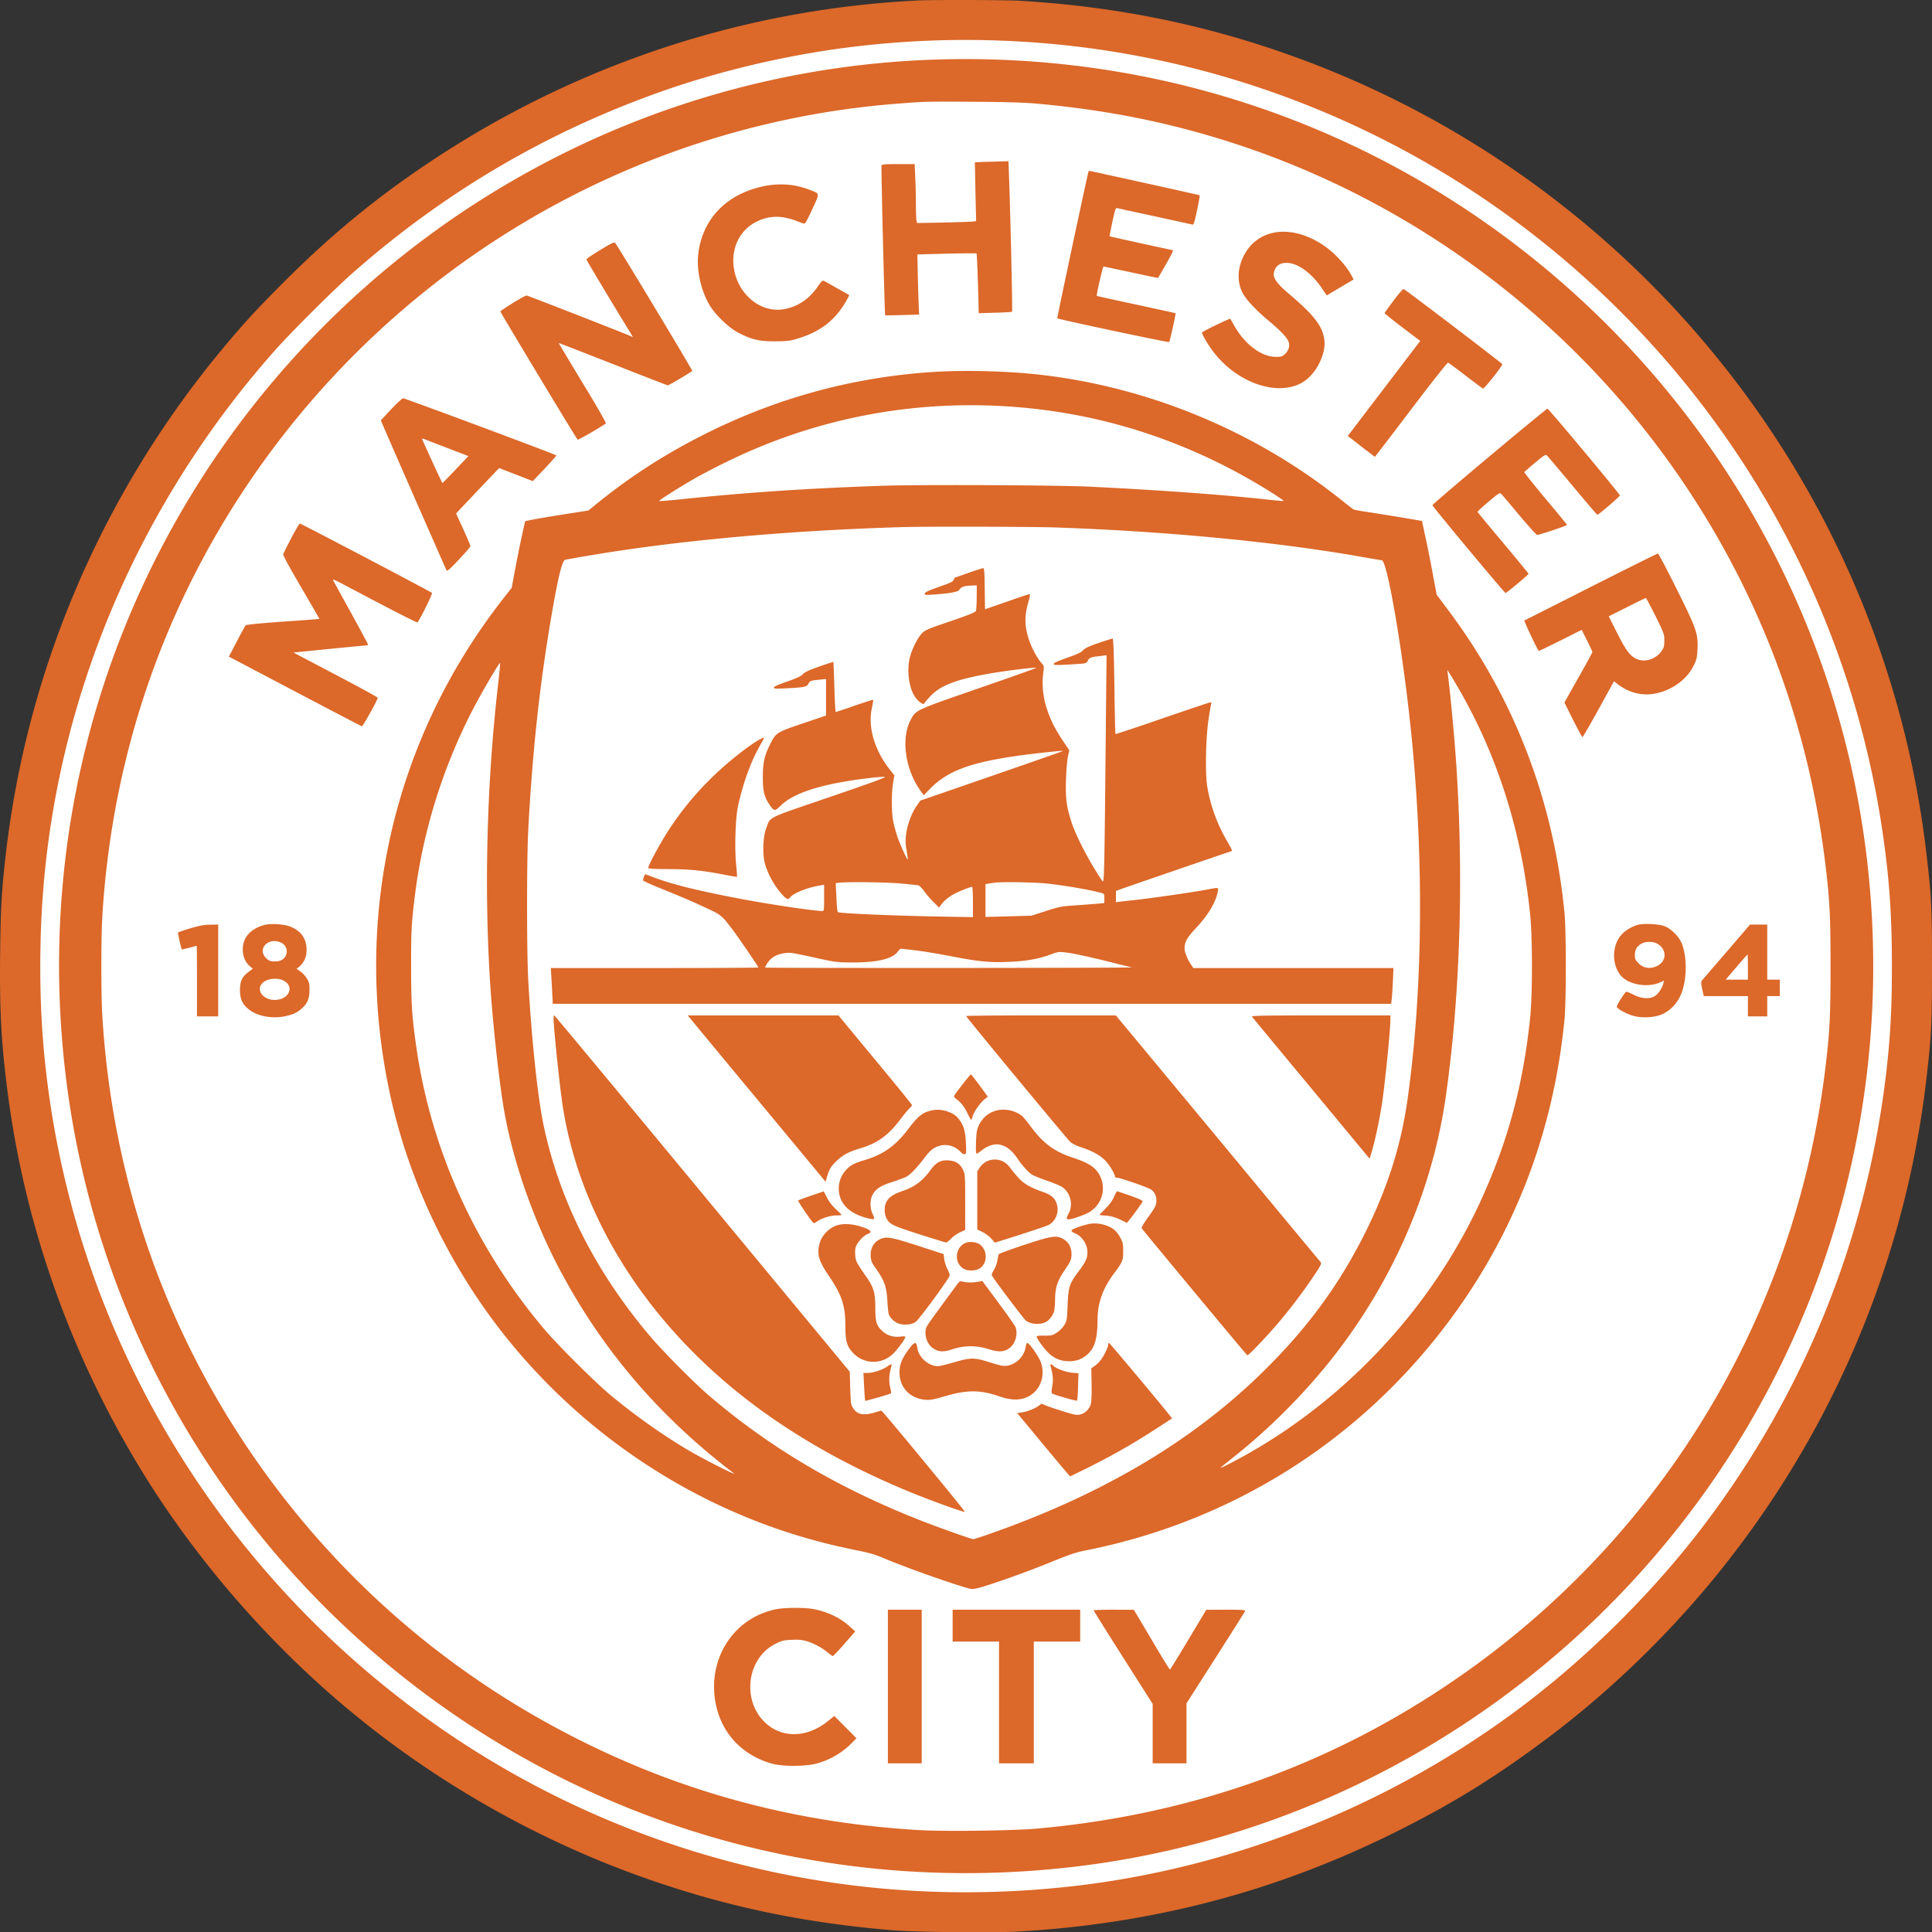 <svg xmlns="http://www.w3.org/2000/svg" width="699.894" height="700" viewBox="0 0 699.894 700"><rect x="0" y="0" width="699.894" height="700" fill="#333333" stroke="none"/><g transform="translate(-.002)"><ellipse cx="349.371" cy="350.13" rx="341.41" ry="343.203" style="fill:#fff;fill-opacity:1;stroke-width:1"/><path d="M697.935 309.735c-7.771-67.527-35.006-131.098-78.729-183.607-41.692-50.13-96.582-87.69-158.228-108.344-29.51-9.907-59.44-15.613-91.54-17.504-5.287-.315-31.646-.385-37.107-.105-62.662 3.151-122.802 22.93-175.381 57.69-20.129 13.303-36.792 26.955-54.435 44.634-9.312 9.311-14.353 14.772-21.704 23.629C37.053 178.672 9.749 242.418 2.048 309.91.578 322.898.228 328.989.053 345.267c-.245 20.408.35 31.82 2.555 49.183 6.266 49.884 23.594 98.333 50.584 141.39 19.079 30.42 44.213 59.266 72.008 82.615 33.466 28.075 72.358 49.849 113.84 63.746 26.99 9.067 53.35 14.423 83.665 17.013 8.681.735 36.266 1.05 45.858.525 49.079-2.765 93.992-14.597 137.224-36.161 20.409-10.152 36.232-19.954 54.785-33.886 24.4-18.308 47.153-40.712 65.917-64.867 24.469-31.47 43.162-66.336 55.73-103.863 7.7-22.93 12.952-46.628 15.717-70.713 1.75-15.052 1.96-19.498 1.96-40.257s-.21-25.204-1.96-40.257m-13.792 70.888c-5.846 63.116-29.265 122.872-68.052 173.456-15.193 19.813-34.796 39.977-54.785 56.29-47.678 38.961-106.874 64.48-167.89 72.357-24.679 3.15-49.848 3.641-74.388 1.366-61.296-5.636-120.211-28.32-169.57-65.357C78.186 565.28 31.172 486.727 18.15 399.351c-2.87-19.323-3.956-37.806-3.43-58.915 1.89-78.239 31.925-153.747 84.82-213.433 6.02-6.791 21.458-22.159 28.18-28.075 33.08-29.125 69.697-50.724 110.794-65.392 21.389-7.631 45.158-13.302 68.087-16.277 21.039-2.696 41.377-3.431 62.486-2.24 65.427 3.64 128.578 26.674 181.297 66.09 71.238 53.28 118.531 132.254 131.484 219.525 2.555 17.363 3.5 30.49 3.5 49.253 0 12.568-.315 20.724-1.225 30.736zm-46.839-190.084c-25.73-46.243-62.625-85.94-106.978-115.17-57.41-37.842-124.588-56.43-193.795-53.7-60.35 2.38-118.776 21.459-169.29 55.31a330.5 330.5 0 0 0-90.246 90.246C32.818 233.142 14.125 311.94 23.961 390.95c11.692 94.061 63.991 178.776 143.315 232.056 65.742 44.142 144.436 62.8 223.69 53.034 86.115-10.607 165.16-55.765 218.859-125.007 53.314-68.822 77.013-155.323 66.231-241.998-5.145-41.552-18.308-81.81-38.751-118.496m23.875 197.085c-11.202 91.086-60.946 171.985-137.154 222.955-44.458 29.79-93.922 47.013-148.637 51.879-8.576.735-33.256 1.05-42.357.525-43.513-2.556-83.35-12.987-121.297-31.75-50.619-24.995-92.731-62.207-123.782-109.36-30.28-46.033-47.503-98.158-50.899-154.028-.455-7.456-.455-28.25 0-35.706 3.361-55.73 20.549-107.784 50.654-153.677 53.42-81.354 141.005-133.374 237.272-140.9 10.467-.805 10.012-.805 27.655-.7 11.622.07 18.309.28 22.754.665 27.375 2.45 51.25 7.456 75.789 15.788 64.866 22.124 121.121 65.392 159.418 122.662 27.445 40.992 44.528 86.99 50.584 136.384 1.645 13.407 1.96 19.148 1.96 37.632s-.315 24.224-1.96 37.631M320.674 114.226c-.21-.175-1.506-53.805-1.33-54.295.14-.385 1.33-.49 6.09-.49h5.917l.21 4.796c.14 2.625.245 7.07.245 9.871 0 2.8.105 5.461.21 5.916l.21.77 9.871-.174c5.391-.14 10.222-.28 10.677-.386l.84-.175-.245-10.641-.21-10.642 3.746-.14c2.1-.035 4.83-.14 6.091-.175l2.345-.07.21 6.02c.49 13.303 1.296 48.344 1.086 48.52-.105.104-2.87.28-6.126.35l-5.952.174-.035-1.19c-.105-6.756-.595-20.338-.735-20.443-.105-.105-4.97-.07-10.817.07l-10.641.28.105 4.9c.035 2.696.175 7.597.28 10.887l.245 5.987-6.091.175c-3.361.105-6.127.14-6.197.105m118.18 12.252c-1.68-2.346-3.43-5.461-3.43-6.021 0-.315 10.082-5.181 10.257-4.971.07.07.7 1.155 1.4 2.415 3.745 6.756 9.802 11.307 15.017 11.377 2.136 0 2.416-.105 3.431-1.05 1.26-1.19 1.75-2.73 1.365-4.13-.455-1.61-2.52-3.851-6.896-7.562-5.286-4.41-8.751-8.156-10.011-10.747-1.47-2.94-1.68-6.861-.56-10.327 1.855-5.776 5.916-9.696 11.376-11.027 7.352-1.785 16.523 1.506 23.455 8.437 1.89 1.925 3.745 4.2 4.655 5.74.84 1.401 1.47 2.591 1.4 2.661-.07.035-2.275 1.366-4.9 2.906l-4.796 2.835-1.645-2.45c-3.536-5.32-8.402-8.997-12.323-9.312-2.975-.21-4.76 1.086-5.18 3.746-.28 1.785 1.33 3.99 5.6 7.561 7.772 6.581 10.923 10.292 12.183 14.213.875 2.835.805 5.076-.245 8.226-1.506 4.446-4.446 8.157-7.842 9.907-9.416 4.796-24.12-.84-32.31-12.427zm-181.892-16.103c-3.115-5.356-4.69-12.672-3.99-18.518 1.575-12.603 10.151-21.494 23.524-24.365 5.706-1.225 11.587-.805 16.768 1.26 3.85 1.506 3.78.98.98 7.072-1.89 4.13-2.59 5.32-3.01 5.18-.316-.07-1.61-.56-2.906-1.05-5.11-1.925-9.487-1.89-13.827.14-5.531 2.556-8.857 7.947-8.857 14.283.035 10.747 9.032 19.323 18.483 17.608 4.971-.91 9.137-3.746 12.252-8.366 1.4-1.996 1.576-2.136 2.276-1.786 1.225.665 8.821 4.936 8.961 5.076.07.07-.525 1.19-1.295 2.52-4.095 6.862-9.206 10.748-17.398 13.233-2.73.84-3.78.945-8.051.98-5.741.035-8.612-.63-13.268-3.045-3.57-1.82-8.506-6.582-10.641-10.222zm126.058 4.936c-.14-.14 10.851-51.67 11.272-53 .07-.21.21-.42.245-.42.735.07 39.907 8.717 40.047 8.857.105.105-.315 2.555-.946 5.46-.91 4.377-1.225 5.287-1.68 5.147-.315-.105-6.476-1.436-13.687-3.01a1413 1413 0 0 1-13.653-2.976c-.42-.14-.77.84-1.645 5.006-.595 2.835-1.05 5.18-1.015 5.215.07.105 22.509 5.006 22.789 5.006.455 0-.07 1.12-2.486 5.356-1.47 2.556-2.695 4.656-2.73 4.726-.07.035-4.48-.875-9.802-2.03-5.32-1.155-9.837-2.1-9.977-2.1-.28 0-2.66 10.466-2.415 10.641.035.07 6.476 1.47 14.282 3.15 7.772 1.681 14.213 3.081 14.248 3.151.14.14-2.065 10.152-2.31 10.432-.21.245-40.223-8.261-40.538-8.611zm118.355 25.414 13.128-17.223-6.476-4.9c-3.536-2.696-6.441-5.042-6.441-5.147 0-.14 1.47-2.17 3.255-4.55 1.75-2.346 3.396-4.271 3.64-4.201.49.07 35.602 26.815 35.742 27.2.21.525-6.616 9.136-7.036 8.856-.245-.14-3.08-2.275-6.301-4.725-3.22-2.486-6.056-4.586-6.301-4.656s-5.601 6.721-11.972 15.087c-6.337 8.367-12.218 16.068-13.058 17.118l-1.47 1.926-3.78-2.87a3965 3965 0 0 0-4.902-3.816l-1.155-.876zm23 79.955-3.921-5.251-1.4-7.457c-.735-4.13-1.96-10.151-2.66-13.372l-1.261-5.881-6.511-1.12c-3.57-.595-9.067-1.47-12.182-1.96-3.151-.456-5.882-.946-6.127-1.086-.245-.175-2.38-1.82-4.76-3.71-31.33-24.995-70.538-41.063-110.34-45.263-11.482-1.19-25.904-1.54-36.931-.84-28.39 1.785-55.555 9.031-81.215 21.668-15.157 7.457-28.355 15.893-40.852 26.045l-3.045 2.485-8.507 1.33c-4.69.736-9.837 1.61-11.447 1.926l-2.975.595-1.12 5.076c-.63 2.8-1.716 8.226-2.451 12.077l-1.295 7.001-3.29 4.2c-39.383 50.48-54.26 114.576-41.168 177.482 6.861 33.046 22.194 65.112 43.828 91.541 29.615 36.197 70.432 62.101 115.205 73.128 3.186.77 8.156 1.89 11.027 2.45 3.956.806 6.266 1.471 9.347 2.801 8.016 3.396 27.025 10.117 31.33 11.027.84.21 2.31-.105 5.776-1.19 6.931-2.205 16.348-5.636 24.435-8.961 5.776-2.346 8.05-3.116 11.727-3.816 56.29-11.237 104.983-43.653 137.189-91.261 20.339-30.07 32.346-63.782 35.986-101.098.63-6.371.63-32.101 0-38.507-3.955-40.817-18.308-78.099-42.392-110.06zm-272.978-47.19c2.696-1.575 8.227-4.446 12.288-6.406 32.765-15.963 68.682-22.614 105.228-19.569 32.836 2.73 63.781 13.233 92.171 31.19 2.276 1.471 4.061 2.696 3.991 2.766s-2.24-.105-4.83-.385c-16.909-1.855-38.753-3.465-64.902-4.76-11.692-.596-61.751-.806-75.719-.35-26.57.91-49.358 2.415-73.688 4.97-3.85.385-7.036.63-7.106.56-.245-.21 6.826-4.726 12.567-8.016m-.49 352.758c-9.486-5.426-20.303-13.023-29.545-20.69-5.671-4.69-19.498-18.447-24.4-24.293-24.784-29.44-40.747-64.622-46.102-101.693-1.61-11.167-1.926-15.613-1.926-29.23-.035-13.303.14-16.279 1.54-27.2 2.976-22.684 10.152-45.544 20.864-66.197 3.08-5.986 9.557-17.013 9.837-16.768.07.105-.245 3.606-.735 7.806-4.2 36.547-5.146 76.034-2.66 111.285 1.015 14.038 3.115 32.87 4.76 42.533 3.22 18.833 10.852 40.642 20.689 58.985 15.333 28.635 35.776 52.51 62.591 72.918 1.505 1.155-9.417-4.306-14.912-7.456zm108.274 29.195c-3.36 1.19-6.3 2.135-6.58 2.135-.736 0-12.813-4.306-19.394-6.896-29.72-11.727-54.12-26.15-76.174-44.948-5.39-4.586-17.153-16.418-21.774-21.949-19.428-23.07-32.135-48.098-38.051-74.808-2.31-10.362-4.586-31.61-5.846-54.085-.56-10.117-.56-43.547 0-54.084 1.54-28.776 4.13-52.825 8.506-78.24 2.24-13.127 3.78-19.428 4.831-19.743.315-.105 3.326-.665 6.686-1.225 32.836-5.67 72.778-9.347 115.17-10.642 8.682-.28 46.384-.175 55.486.105 40.187 1.365 80.759 5.251 111.25 10.677 3.815.665 7.106 1.225 7.28 1.225 1.996 0 7.702 33.466 10.642 62.311 4.691 46.208 4.236 93.362-1.26 132.674-2.45 17.538-7.631 33.5-16.383 50.584-9.031 17.573-19.813 32.24-34.691 47.083-25.66 25.66-58.39 45.263-99.698 59.826m195.16-186.898c-2.52 24.154-7.842 44.177-17.468 65.461-16.663 36.862-45.473 69.137-80.69 90.246-6.406 3.85-15.542 8.612-13.757 7.176.665-.525 3.15-2.52 5.496-4.41 13.617-10.887 27.025-24.68 37.527-38.647 20.443-27.2 33.71-58.775 38.331-91.296 5.111-35.777 6.477-77.89 3.886-118.496-.7-10.887-2.275-27.725-3.185-34.481l-.175-1.4 1.12 1.75c.63.945 2.205 3.64 3.535 5.95 13.793 24.085 22.404 51.67 25.38 81.04.84 8.472.84 28.845 0 37.107M209.248 159.279c-.595-.63-27.97-46.068-27.97-46.419 0-.42 8.751-5.81 9.486-5.81.35 0 31.681 12.217 37.352 14.562l1.155.49-.665-1.155c-6.756-10.992-16.173-26.71-16.173-26.99.035-.21 2.276-1.75 5.006-3.395 3.676-2.24 5.076-2.941 5.356-2.626.77.735 28.145 46.173 27.97 46.418-.21.35-8.436 5.251-8.821 5.251-.14 0-9.102-3.465-19.849-7.701-10.782-4.236-19.603-7.667-19.673-7.632-.035.07 3.85 6.546 8.646 14.458 4.936 8.086 8.577 14.458 8.402 14.633-.77.77-10.047 6.126-10.222 5.916m294.927 202.686c.105-.91.28-3.816.42-6.477l.21-4.795h-72.497l-1.015-1.506c-1.085-1.54-2.17-4.34-2.17-5.53 0-2.381.84-3.921 3.85-7.142 4.656-4.936 7.492-9.662 8.192-13.582.28-1.54.525-1.506-4.34-.596-4.622.876-18.904 2.94-25.38 3.676-2.696.28-5.426.595-6.021.665l-1.156.175v-4.095l1.506-.56c2.065-.77 40.222-13.863 40.362-13.863.385 0-.035-.91-1.61-3.64-3.571-6.022-6.196-13.338-7.212-19.99-.77-4.865-.49-17.747.525-24.293.386-2.556.806-4.971.91-5.321.14-.42.036-.666-.244-.666-.245 0-8.052 2.626-17.363 5.811-9.277 3.221-16.978 5.776-17.048 5.671-.105-.07-.28-7.911-.386-17.363-.175-11.902-.385-17.223-.63-17.223-.21 0-2.52.735-5.11 1.61-3.571 1.226-4.936 1.89-5.637 2.661-.7.77-2.135 1.435-5.776 2.696-3.045 1.085-4.865 1.89-4.865 2.17 0 .56.945.56 7.666.14 4.096-.245 4.13-.245 4.726-1.26.63-1.156.91-1.26 4.376-1.68l2.415-.28-.245 23.489c-.525 54.924-.595 59.265-1.225 58.355-4.411-6.336-9.417-15.858-11.202-21.284-1.856-5.636-2.24-8.611-2.03-15.508.104-3.36.42-7.14.7-8.366l.49-2.275-2.136-3.151c-2.94-4.41-4.55-7.526-5.986-11.832-1.4-4.166-1.855-8.892-1.295-13.057.315-2.31.28-2.52-.455-3.326-1.505-1.645-3.396-5.006-4.376-7.666-1.995-5.461-2.135-9.312-.525-14.843.49-1.715.63-2.696.385-2.696-.21 0-3.92 1.226-8.261 2.766l-7.877 2.73-.105-7.456c-.07-5.67-.175-7.491-.525-7.456-.21 0-2.625.77-5.32 1.715s-4.937 1.75-5.007 1.75c-.035 0-.21.35-.385.77-.21.666-1.26 1.156-5.32 2.556-3.677 1.295-5.077 1.925-5.147 2.38-.105.596.14.63 3.5.385q8.402-.56 9.033-1.715c.595-1.085 1.855-1.47 5.005-1.54l1.296-.035-.035 4.27c0 2.38-.14 4.586-.28 4.971-.175.49-2.59 1.47-9.347 3.781-8.437 2.87-9.137 3.186-10.327 4.48-1.715 1.856-3.746 6.162-4.41 9.208-.91 4.41-.176 10.011 1.75 13.232 1.225 2.03 3.395 3.64 3.675 2.73.105-.245 1.12-1.47 2.31-2.695 3.781-3.92 9.802-6.126 22.615-8.262 5.916-.98 15.367-2.1 15.613-1.855.07.07-9.312 3.43-20.864 7.421-22.964 7.947-22.72 7.842-24.575 11.272-3.675 6.721-2.1 18.203 3.571 25.94l1.085 1.54 2.206-2.275c6.51-6.687 14.947-9.767 33.64-12.288 4.901-.665 14.563-1.68 14.703-1.54.07.07-11.552 4.13-25.834 9.067l-25.94 8.961-1.33 1.89c-1.82 2.591-3.396 6.827-3.816 10.222-.315 2.31-.28 3.501.175 6.021.28 1.716.49 3.186.42 3.221-.21.245-2.625-5.04-3.676-8.016-.56-1.646-1.295-4.201-1.575-5.671-.7-3.22-.7-10.537-.07-14.178l.455-2.625-1.925-2.45c-5.391-7.002-7.737-15.263-6.196-22.055.315-1.505.525-2.8.42-2.87-.07-.07-3.08.875-6.686 2.135s-6.687 2.276-6.827 2.276c-.175 0-.385-4.061-.525-8.997-.14-4.97-.315-9.067-.35-9.137-.07-.035-2.38.7-5.146 1.68-3.745 1.331-5.25 2.031-5.916 2.766-.665.735-2.1 1.4-5.67 2.66-3.326 1.156-4.832 1.821-4.832 2.171 0 .455.63.49 4.656.28 6.546-.35 7.316-.525 7.877-1.68.49-1.015.84-1.155 4.2-1.47l2.17-.21v13.232l-8.47 2.87c-9.628 3.256-9.733 3.326-11.973 7.912-1.89 3.815-2.45 6.371-2.45 11.377-.035 5.006.49 7.281 2.31 9.977 1.785 2.625 1.96 2.625 4.236.42 3.71-3.64 10.957-6.441 21.774-8.402 5.67-1.05 14.352-2.1 15.892-1.925.736.07-5.426 2.31-19.953 7.281-23.524 8.052-21.354 6.966-23.07 11.412-1.084 2.836-1.364 8.752-.56 12.217.77 3.291 2.976 7.597 5.287 10.432 2.38 2.906 3.185 3.396 3.885 2.38 1.12-1.575 6.196-3.605 10.922-4.41l1.47-.245v4.76c0 4.307-.07 4.762-.595 4.762-2.975-.035-17.118-2.1-27.76-4.061-16.242-3.01-26.534-5.531-33.43-8.157-1.54-.595-2.906-1.085-3.01-1.085-.21 0-.771 1.506-.806 2.206-.035.14 2.45 1.295 5.461 2.52 7.841 3.15 13.477 5.566 18.308 7.876 4.516 2.1 4.901 2.45 8.997 7.877 1.96 2.625 9.031 12.987 9.031 13.267 0 .105-16.908.21-37.596.21h-37.632l.175 2.346c.07 1.33.245 4.235.35 6.476l.21 4.13h303.714zm-147.166-41.693 1.155-.175a75 75 0 0 1 1.996-.315c2.31-.385 14.702-.175 18.973.28 6.336.665 15.368 2.205 19.638 3.36 1.26.35 1.296.386 1.296 2.031v1.68l-2.346.245c-1.33.105-4.9.385-7.981.595-5.216.35-5.986.49-10.852 2.066l-5.251 1.68-8.296.245-8.332.21zm-53.14-.49c3.046-.385 17.469-.21 22.545.28 3.045.28 5.88.595 6.266.665.385.105 1.365 1.085 2.17 2.206s2.345 2.905 3.43 3.955l1.926 1.89.595-.84c1.05-1.575 3.046-3.185 5.181-4.27 1.995-1.015 5.531-2.38 6.196-2.38.14 0 .28 2.45.28 5.46v5.496l-13.37-.244c-16.628-.315-34.867-1.12-35.567-1.575-.175-.105-.42-2.52-.525-5.356l-.245-5.146zm40.118 30.876c-36.757 0-66.792-.036-66.792-.14 0-.526 1.085-2.206 1.995-3.046 1.26-1.225 3.08-1.96 5.426-2.24 1.89-.21 2.206-.14 13.758 2.38 4.375.945 5.53 1.05 10.676 1.05 8.752 0 14.213-1.295 16.138-3.885.42-.596.98-1.086 1.156-1.086.21 0 2.485.245 5.075.56 2.59.28 8.262 1.226 12.603 2.066 10.466 2.03 14.317 2.415 21.213 2.135 6.337-.245 10.782-1.015 15.228-2.625 2.94-1.085 3.01-1.12 6.301-.7 1.82.21 7.667 1.47 12.953 2.765 5.286 1.33 9.941 2.485 10.326 2.555.385.105-29.335.175-66.056.21m12.987 45.437.875 1.19-1.365 1.086c-1.54 1.295-3.886 4.726-4.2 6.231-.14.595-.35 1.05-.456 1.05-.14 0-.735-1.085-1.365-2.38-1.085-2.31-2.276-3.816-4.13-5.251-1.086-.875-1.226-.56 2.414-5.251 1.506-1.96 2.871-3.57 2.976-3.57.175.034 2.31 2.8 5.25 6.896zm-122.136-81.737c0-.945 4.936-10.012 7.807-14.282 5.286-7.947 11.202-14.843 18.343-21.32 4.34-3.99 10.082-8.4 13.442-10.431 1.226-.7 2.276-1.225 2.346-1.155.07.105-.49 1.225-1.26 2.555-3.361 5.776-6.336 13.863-8.192 22.44-.91 4.305-1.26 15.297-.63 21.283.21 2.205.35 4.096.28 4.166s-1.61-.175-3.43-.525c-8.962-1.75-13.338-2.206-21.074-2.24-5.916-.036-7.632-.14-7.632-.491m114.68 233.316c-.244.245-10.186-3.29-17.958-6.406-24.154-9.697-45.858-22.089-63.64-36.336-35.532-28.425-58.496-66.162-64.237-105.369-1.12-7.806-3.15-27.445-3.15-30.77 0-.525.104-.945.28-.91.14 0 24.258 29.02 53.629 64.516l53.384 64.516.175 5.916c.175 5.356.245 6.022.98 7.177 1.47 2.415 3.816 2.905 7.772 1.715 1.26-.385 2.38-.7 2.52-.7.385 0 30.456 36.441 30.246 36.651m128.929-179.827h25.239v1.47c0 3.5-1.68 20.548-2.835 28.985-.77 5.67-2.696 14.948-3.921 18.868l-.77 2.59-21.144-25.519c-11.657-14.037-21.319-25.73-21.494-25.974-.28-.316 4.761-.42 24.925-.42M462.694 479.69c-4.411 5.111-10.467 11.447-10.817 11.307-.28-.105-37.807-45.263-38.297-46.068-.14-.245.84-1.89 2.45-4.13 2.276-3.116 2.731-3.956 2.871-5.356.175-1.96-.49-3.501-1.925-4.516-1.19-.805-11.167-4.271-12.252-4.271-.456 0-.806-.175-.806-.385 0-.98-2.065-4.376-3.57-5.881-1.996-1.996-4.621-3.43-8.647-4.76-1.61-.526-3.36-1.366-3.92-1.891-1.26-1.155-37.772-45.263-37.772-45.648 0-.14 12.182-.245 27.095-.245h27.13l36.826 44.353c20.234 24.434 37.036 44.667 37.317 44.983.455.525.245 1.015-2.206 4.69-3.64 5.531-9.066 12.708-13.477 17.819zm-112.79-65.811c.175 3.5.14 4.025-.385 4.235-.35.14-.91-.14-1.576-.875-2.345-2.485-5.95-3.15-9.031-1.61-1.366.7-2.31 1.575-3.991 3.78-2.87 3.781-5.11 6.092-6.616 6.897-.665.35-3.01 1.225-5.181 1.925-4.34 1.4-5.916 2.486-7.106 4.76-.91 1.856-.876 4.727.105 6.792.42.84.63 1.68.49 1.82s-1.296 0-2.556-.35c-6.196-1.61-9.731-5.006-10.152-9.696-.28-2.8.596-5.426 2.38-7.492 1.681-1.89 2.976-2.625 6.617-3.71 7.141-2.1 11.447-5.181 16.278-11.552 3.535-4.656 5.216-5.951 8.751-6.617 3.151-.63 7.282.666 9.137 2.871 1.925 2.275 2.626 4.48 2.836 8.822m-32.836-29.93c7.351 8.856 13.337 16.242 13.337 16.382 0 .175-.42.665-.91 1.155-.525.456-2.1 2.38-3.5 4.236-4.236 5.566-7.982 8.297-13.968 10.152-4.62 1.4-6.546 2.415-8.857 4.586-2.1 1.995-2.73 3.01-3.535 5.776l-.56 1.855-22.58-27.235a12953 12953 0 0 1-24.959-30.105l-2.38-2.905h54.575zm81.634 42.497a10.046 10.046 0 0 1-4.095 12.672c-1.716 1.015-6.231 2.59-7.387 2.59-1.015 0-1.015-.35-.035-2.205 1.68-3.22.56-7.526-2.45-9.521-.7-.456-3.186-1.506-5.496-2.276-2.31-.805-4.69-1.75-5.286-2.135-1.365-.84-3.466-3.116-5.006-5.391-2.38-3.536-4.34-5.076-7.036-5.566-1.786-.315-4.481.595-6.196 2.065-.805.665-1.646 1.225-1.856 1.225-.315 0-.385-1.085-.28-4.13.105-3.326.28-4.446.91-5.846 1.366-2.94 3.431-4.761 6.407-5.601 3.045-.84 6.791-.07 9.276 1.89.49.385 2.03 2.24 3.431 4.13 4.236 5.777 8.472 8.892 14.913 10.993 6.3 2.065 8.716 3.78 10.186 7.106m-109.534 8.436c.105-.105 2.205-.875 4.69-1.75l4.552-1.54c.035-.035.525.98 1.155 2.205.735 1.47 1.82 2.906 3.185 4.2 1.156 1.051 2.1 1.996 2.1 2.101 0 .14-.84.21-1.854.21-2.1 0-5.321.98-6.862 2.1-.56.386-1.155.7-1.33.7-.42 0-5.881-7.98-5.636-8.226m118.986 8.122c-3.22-1.75-5.25-2.45-7.421-2.626-1.33-.07-2.416-.21-2.416-.245 0-.07.98-1.12 2.206-2.345 1.435-1.435 2.485-2.906 3.045-4.2.49-1.121.98-2.031 1.12-2.031.105 0 2.276.735 4.831 1.61 3.116 1.12 4.551 1.785 4.411 2.066-.315.84-5.566 7.91-5.776 7.77zm-58.495 2.555-1.82.84c-1.016.456-2.486 1.47-3.256 2.276-.735.77-1.575 1.435-1.82 1.435s-4.691-1.365-9.837-3.01c-9.767-3.151-10.677-3.571-11.867-5.916-.315-.56-.56-1.82-.56-2.8 0-3.432 1.715-5.287 6.196-6.827 4.726-1.575 7.631-3.78 10.677-8.051.595-.876 1.68-1.926 2.415-2.346.91-.56 1.855-.805 3.116-.805 3.115 0 4.9 1.085 6.09 3.676.596 1.26.666 2.415.666 11.482zm-26.15 44.878c-4.2 4.06-10.747 3.816-14.633-.49-2.135-2.38-2.625-4.2-2.625-9.732 0-7.28-1.295-11.132-6.056-18.133-3.676-5.39-4.376-7.981-3.186-11.937.665-2.31 2.836-4.76 5.216-5.846 2.52-1.19 6.021-1.12 9.977.14 3.255 1.085 3.99 1.89 2.205 2.555-1.33.49-3.15 2.31-4.025 3.956-.56 1.085-.666 1.855-.56 3.57.14 2.346.315 2.696 4.2 8.297 2.52 3.641 3.08 5.601 3.08 11.272 0 4.936.49 6.336 2.766 8.297 1.75 1.505 3.99 2.135 6.371 1.82 1.26-.175 1.716-.105 1.716.21 0 .63-2.836 4.48-4.446 6.021m70.328.315c-2.066 1.786-4.411 2.556-7.387 2.346-2.765-.21-4.76-1.155-6.861-3.22-1.61-1.611-4.026-5.042-4.026-5.672 0-.28.876-.385 2.73-.35 2.486.035 2.906-.07 4.447-1.015 1.05-.665 2.135-1.716 2.765-2.73.98-1.611 1.05-1.856 1.26-7.352.28-6.581.595-7.666 3.956-12.147 2.696-3.606 3.22-4.726 3.22-7.001-.034-3.046-2.03-5.917-4.9-7.002-.49-.175-.875-.56-.875-.805 0-.455 2.94-1.575 6.126-2.345 3.22-.77 7.561.315 9.731 2.38.56.525 1.436 1.716 1.926 2.696.805 1.505.945 2.17.945 4.726 0 3.43-.175 3.85-3.396 8.156-3.955 5.32-5.88 10.677-5.88 16.488-.036 7.106-1.016 10.397-3.782 12.847zm-37.877-44.423-1.926-.945v-21.039l.946-1.435c.525-.805 1.54-1.715 2.45-2.17a6.65 6.65 0 0 1 8.192 1.89c3.15 4.06 4.165 5.146 6.09 6.406 1.156.77 3.571 1.89 5.392 2.52 3.745 1.226 5.146 2.416 5.81 4.937.77 2.835-.594 6.02-3.08 7.281-.7.35-5.39 1.925-10.362 3.536l-9.066 2.87-1.26-1.435c-.7-.805-2.136-1.89-3.186-2.416m-1.05 4.446c2.94 2.136 2.905 6.966-.105 8.787-1.366.84-4.061.91-5.496.175-3.956-2.066-3.396-8.262.91-9.627 1.365-.42 3.64-.105 4.69.665m4.445 11.342c-.21-.35.035-.98.63-1.925.49-.77 1.086-2.275 1.296-3.36.21-1.12.42-2.171.49-2.416s4.166-1.75 9.136-3.396c10.292-3.395 11.798-3.605 14.353-2.135 1.89 1.12 2.905 3.01 2.905 5.426 0 2.03-.315 2.695-2.8 6.301-2.275 3.326-3.15 6.126-3.15 10.117 0 1.645-.176 3.606-.35 4.306-.42 1.435-1.751 3.22-2.941 3.85-2.03 1.086-5.356.91-7.212-.42-.735-.525-11.027-14.142-12.357-16.348M331.7 478.885c-1.61 1.155-4.901 1.295-6.792.315-1.435-.735-2.625-2.065-3.01-3.36-.105-.385-.315-2.346-.42-4.376-.315-5.531-1.085-7.596-4.516-12.427-1.155-1.61-1.4-2.31-1.54-3.956-.175-2.59.91-4.796 2.94-5.916 2.45-1.4 4.06-1.155 14.318 2.17l9.171 2.976.21 1.82c.14 1.015.63 2.626 1.12 3.536.49.945.876 1.995.876 2.345 0 .875-11.027 15.928-12.358 16.873zm3.92 1.89c.315-.735 2.556-3.885 10.642-14.842 1.33-1.855 1.4-1.89 2.626-1.61 1.61.35 3.675.35 5.53 0l1.436-.28 5.81 7.841c3.221 4.34 5.987 8.297 6.197 8.822 1.015 2.695-.07 6.23-2.38 7.806-1.96 1.295-3.746 1.365-7.282.245-4.34-1.4-8.821-1.4-13.057 0-3.396 1.12-5.006 1.05-7.106-.315-2.276-1.505-3.396-5.041-2.416-7.666m39.487 23.175c-3.115 3.255-7.351 3.885-13.022 1.925-6.931-2.415-11.657-2.45-19.779-.07-4.375 1.26-5.356 1.435-7.246 1.26-5.496-.525-9.172-4.446-9.207-9.872 0-2.87.84-4.97 3.396-8.436 2.03-2.766 2.73-2.87 3.046-.525.455 3.465 4.06 6.686 7.526 6.686.49 0 3.115-.63 5.776-1.4 6.196-1.786 7.351-1.786 13.057.035 3.57 1.12 4.796 1.365 6.021 1.225 3.396-.455 6.336-3.36 6.861-6.686.105-.91.42-1.576.666-1.576.595 0 3.5 4.026 4.585 6.337 1.68 3.675.98 8.296-1.68 11.097m48.834 9.031.665.84-5.006 3.256c-8.961 5.846-15.998 9.872-26.08 14.913-3.15 1.54-5.775 2.835-5.845 2.835-.105 0-4.446-5.146-9.697-11.482l-9.487-11.447 1.715-.245c1.96-.28 4.586-1.33 6.127-2.415l1.015-.735 1.645.7c.91.385 3.746 1.33 6.336 2.135 4.166 1.295 4.83 1.4 6.091 1.05 1.82-.49 3.22-1.925 3.746-3.78.245-.946.35-3.676.28-7.212l-.105-5.706 1.155-.805c.63-.42 1.61-1.365 2.17-2.065 1.19-1.506 2.801-4.761 2.801-5.706 0-.315.14-.595.315-.595.21 0 18.693 22.053 22.159 26.464m-101.028-17.993c-.84 2.766-.98 5.39-.455 7.456.28 1.156.42 2.206.315 2.31-.28.28-9.207 2.836-9.347 2.696-.07-.07-.245-2.345-.385-5.11l-.245-4.972h1.575c1.89 0 5.321-1.12 6.967-2.275 1.505-1.05 1.855-1.085 1.575-.105m216.653-329.653c11.377-9.522 20.829-17.293 21.004-17.293.455 0 26.255 30.91 26.255 31.435 0 .385-7.737 7.036-8.157 7.001-.14 0-4.166-4.726-8.997-10.502-4.795-5.776-8.996-10.711-9.276-10.992-.49-.42-1.015-.105-4.27 2.626-2.066 1.715-3.817 3.256-3.922 3.43-.07.14 3.396 4.481 7.702 9.662 4.34 5.146 7.841 9.417 7.771 9.487-.385.385-10.327 3.676-10.817 3.606-.315-.07-3.185-3.256-6.44-7.107-3.221-3.85-6.127-7.316-6.477-7.666-.63-.665-.735-.595-4.726 2.766-2.24 1.855-4.025 3.535-3.955 3.675s4.235 5.216 9.311 11.237c5.041 6.021 9.172 11.062 9.172 11.167 0 .315-8.016 7.001-8.332 6.966-.385 0-26.5-31.365-26.5-31.82 0-.21 9.312-8.157 20.654-17.678m-377.857 41.202c.28.525 1.016-.105 4.516-3.816 2.31-2.45 4.2-4.62 4.2-4.866 0-.21-1.154-2.975-2.59-6.126l-2.625-5.706 4.62-4.9c2.556-2.696 6.057-6.407 7.807-8.227l3.186-3.326 6.09 2.346 6.092 2.38 4.27-4.48c2.346-2.486 4.272-4.656 4.272-4.831 0-.245-45.333-17.189-55.485-20.724-.21-.07-2.136 1.68-4.271 3.92l-3.85 4.096 1.155 2.66c2.59 6.057 22.333 51.04 22.614 51.6zm-8.401-47.608c.28.104 4.06 1.575 8.436 3.255l7.947 3.046-4.621 4.865c-2.52 2.696-4.69 4.866-4.796 4.866-.14 0-6.756-14.317-7.316-15.857-.07-.175.105-.28.35-.175M76.189 334.976l2.87-.035v33.256h-7.7v-12.778c0-7.036-.036-12.777-.07-12.777-.07 0-1.296.315-2.731.7-1.435.35-2.626.63-2.66.595-.28-.28-1.54-5.986-1.366-6.16.14-.106 2.136-.771 4.48-1.506 3.327-.98 4.902-1.26 7.177-1.295m526.739.525c-2.276-.805-7.527-1.05-9.662-.455-2.276.665-4.621 2.1-6.056 3.78-3.29 3.886-3.326 10.712-.035 14.598 2.73 3.255 9.627 4.48 14.072 2.52l1.576-.7-.245.98c-.42 1.68-1.716 3.711-2.94 4.516-1.926 1.296-4.937 1.12-7.912-.42-1.296-.665-2.486-1.155-2.626-1.05-.665.42-3.57 5.076-3.395 5.496.315.805 3.85 2.696 6.196 3.29 3.36.84 7.596.56 10.397-.7 2.52-1.155 4.83-3.43 6.196-6.126 2.555-4.97 2.905-13.687.84-19.218-.98-2.626-3.956-5.636-6.406-6.511m-3.151 14.667c-2.346.91-4.516.49-6.196-1.225-1.12-1.12-1.33-1.54-1.33-2.835 0-1.96.56-3.046 2.065-4.061 1.645-1.12 4.726-1.12 6.371 0 3.466 2.31 2.976 6.651-.91 8.121M451.072 583.59c-.105.28-4.901 7.911-10.712 16.978l-10.537 16.488v21.738h-12.252v-21.528l-10.677-16.803c-5.881-9.242-10.677-16.908-10.677-17.083 0-.14 3.256-.245 7.281-.245l7.247.035 6.44 10.816c3.501 5.987 6.512 10.852 6.652 10.852.105-.035 3.115-4.9 6.686-10.852l6.476-10.816 7.141-.035c5.776 0 7.072.105 6.932.455m-69.873-81.46c.42-2.24.245-4.235-.595-7.141-.245-.875.245-1.05.875-.28.806.945 4.691 2.415 6.967 2.59l2.24.175-.14 4.831c-.07 2.66-.245 4.936-.385 5.076-.245.245-8.577-2.17-9.102-2.625-.14-.175-.105-1.33.14-2.626m219.384-301.613c-.245.035-11.167 5.46-24.26 12.077-13.092 6.651-23.943 12.112-24.118 12.182-.21.07 4.655 10.432 5.215 11.027.07.07 3.571-1.645 7.842-3.746l7.736-3.885 1.926 3.85c1.05 2.1 1.925 3.991 1.925 4.201s-2.275 4.411-5.076 9.312l-5.04 8.961 3.115 6.266c1.75 3.431 3.255 6.267 3.43 6.267.14 0 2.766-4.551 5.846-10.117l5.566-10.117 1.54 1.19c3.431 2.626 7.667 3.886 11.692 3.5 6.512-.594 12.883-4.795 15.578-10.256 1.12-2.275 1.296-2.94 1.436-5.986.28-5.671-.316-7.351-7.632-22.054-3.465-6.966-6.476-12.672-6.721-12.672m1.295 35.391c-2.065 2.94-6.16 4.2-9.066 2.766-2.38-1.12-3.781-3.046-7.072-9.522l-2.94-5.881 6.546-3.29c3.64-1.821 6.686-3.326 6.861-3.326.14-.035 1.716 2.905 3.5 6.476 3.116 6.3 3.221 6.616 3.221 8.891 0 2.1-.14 2.59-1.05 3.886m38.332 99.033h-6.231l-8.506 9.906c-4.691 5.426-8.717 10.117-8.962 10.397-.315.42-.28 1.12.14 3.08l.56 2.521h15.998v7.352h7.001v-7.352h4.55v-5.95h-4.55zm-7.001 19.953h-8.052l3.886-4.55c2.135-2.521 3.956-4.551 4.026-4.551s.14 2.03.14 4.55zM136.821 252.78c0 .77-5.356 10.432-5.741 10.327-.245-.07-11.167-5.776-24.294-12.672l-23.874-12.568 2.87-5.46c1.54-3.011 3.01-5.637 3.22-5.847.246-.28 5.251-.77 13.513-1.365 7.211-.49 13.162-.945 13.197-.98s-2.94-5.18-6.58-11.412c-3.677-6.231-6.617-11.622-6.547-11.937s1.365-2.976 2.905-5.881c1.54-2.94 2.94-5.321 3.151-5.321.42 0 47.363 24.644 47.854 25.134.28.28-4.411 9.802-5.251 10.642-.21.21-8.192-3.85-26.605-13.617-3.676-1.926-4.27-2.136-3.886-1.47.245.455 3.15 5.775 6.511 11.832 3.326 6.056 6.057 11.132 6.057 11.307 0 .14-.28.28-.596.315-.35 0-6.44.595-13.547 1.295l-12.882 1.295 15.262 8.017c8.402 4.41 15.263 8.156 15.263 8.366m169.43 372.886 3.99 4.026-1.365 1.435c-3.57 3.71-8.086 6.406-13.022 7.736-4.13 1.12-12.497 1.12-16.383 0-10.922-3.15-18.378-11.342-20.303-22.299-2.766-15.857 6.616-30.315 21.703-33.535 3.186-.7 10.572-.736 13.898-.105 5.286 1.05 9.767 3.22 13.232 6.44l1.82 1.646-3.885 4.446c-2.17 2.485-4.06 4.48-4.236 4.48-.175 0-.875-.49-1.54-1.05-1.926-1.715-5.111-3.465-7.667-4.27-1.89-.56-3.045-.7-5.636-.56-2.94.104-3.57.28-5.916 1.435-10.117 5.005-12.322 19.848-4.165 28.145 6.056 6.126 15.367 6.126 23.069-.07l2.38-1.926zm38.857-42.532h46.208v11.552h-16.803v44.107h-12.602v-44.107h-16.803zM108.851 351.953l-1.4-.98 1.05-.876c1.68-1.435 2.555-3.43 2.555-6.056 0-4.026-2.065-6.896-6.056-8.436-2.03-.735-6.196-1.085-8.541-.665-2.31.42-4.656 1.61-6.231 3.185-3.186 3.186-3.01 9.137.315 11.937l1.05.875-1.61 1.19c-2.276 1.716-3.046 3.361-3.046 6.617.035 3.08.77 4.83 2.836 6.616 3.15 2.8 8.926 3.886 14.072 2.66 2.626-.63 3.816-1.225 5.496-2.695 1.996-1.75 2.766-3.536 2.766-6.581.035-2.24-.105-2.87-.91-4.236-.526-.875-1.576-2.03-2.346-2.555m-7.246-10.572c3.605 1.505 2.73 6.546-1.19 6.861-2.17.175-2.906-.035-4.061-1.19-3.256-3.256.77-7.562 5.25-5.671m2.205 19.288c-2.1 2.1-6.44 2.1-8.541 0-1.856-1.855-1.4-4.2 1.085-5.426 1.68-.805 4.27-.91 5.951-.21 2.73 1.156 3.43 3.711 1.505 5.636m217.844 222.465h12.252v55.66h-12.252z" style="fill:#dc6829;fill-opacity:1"/></g></svg>